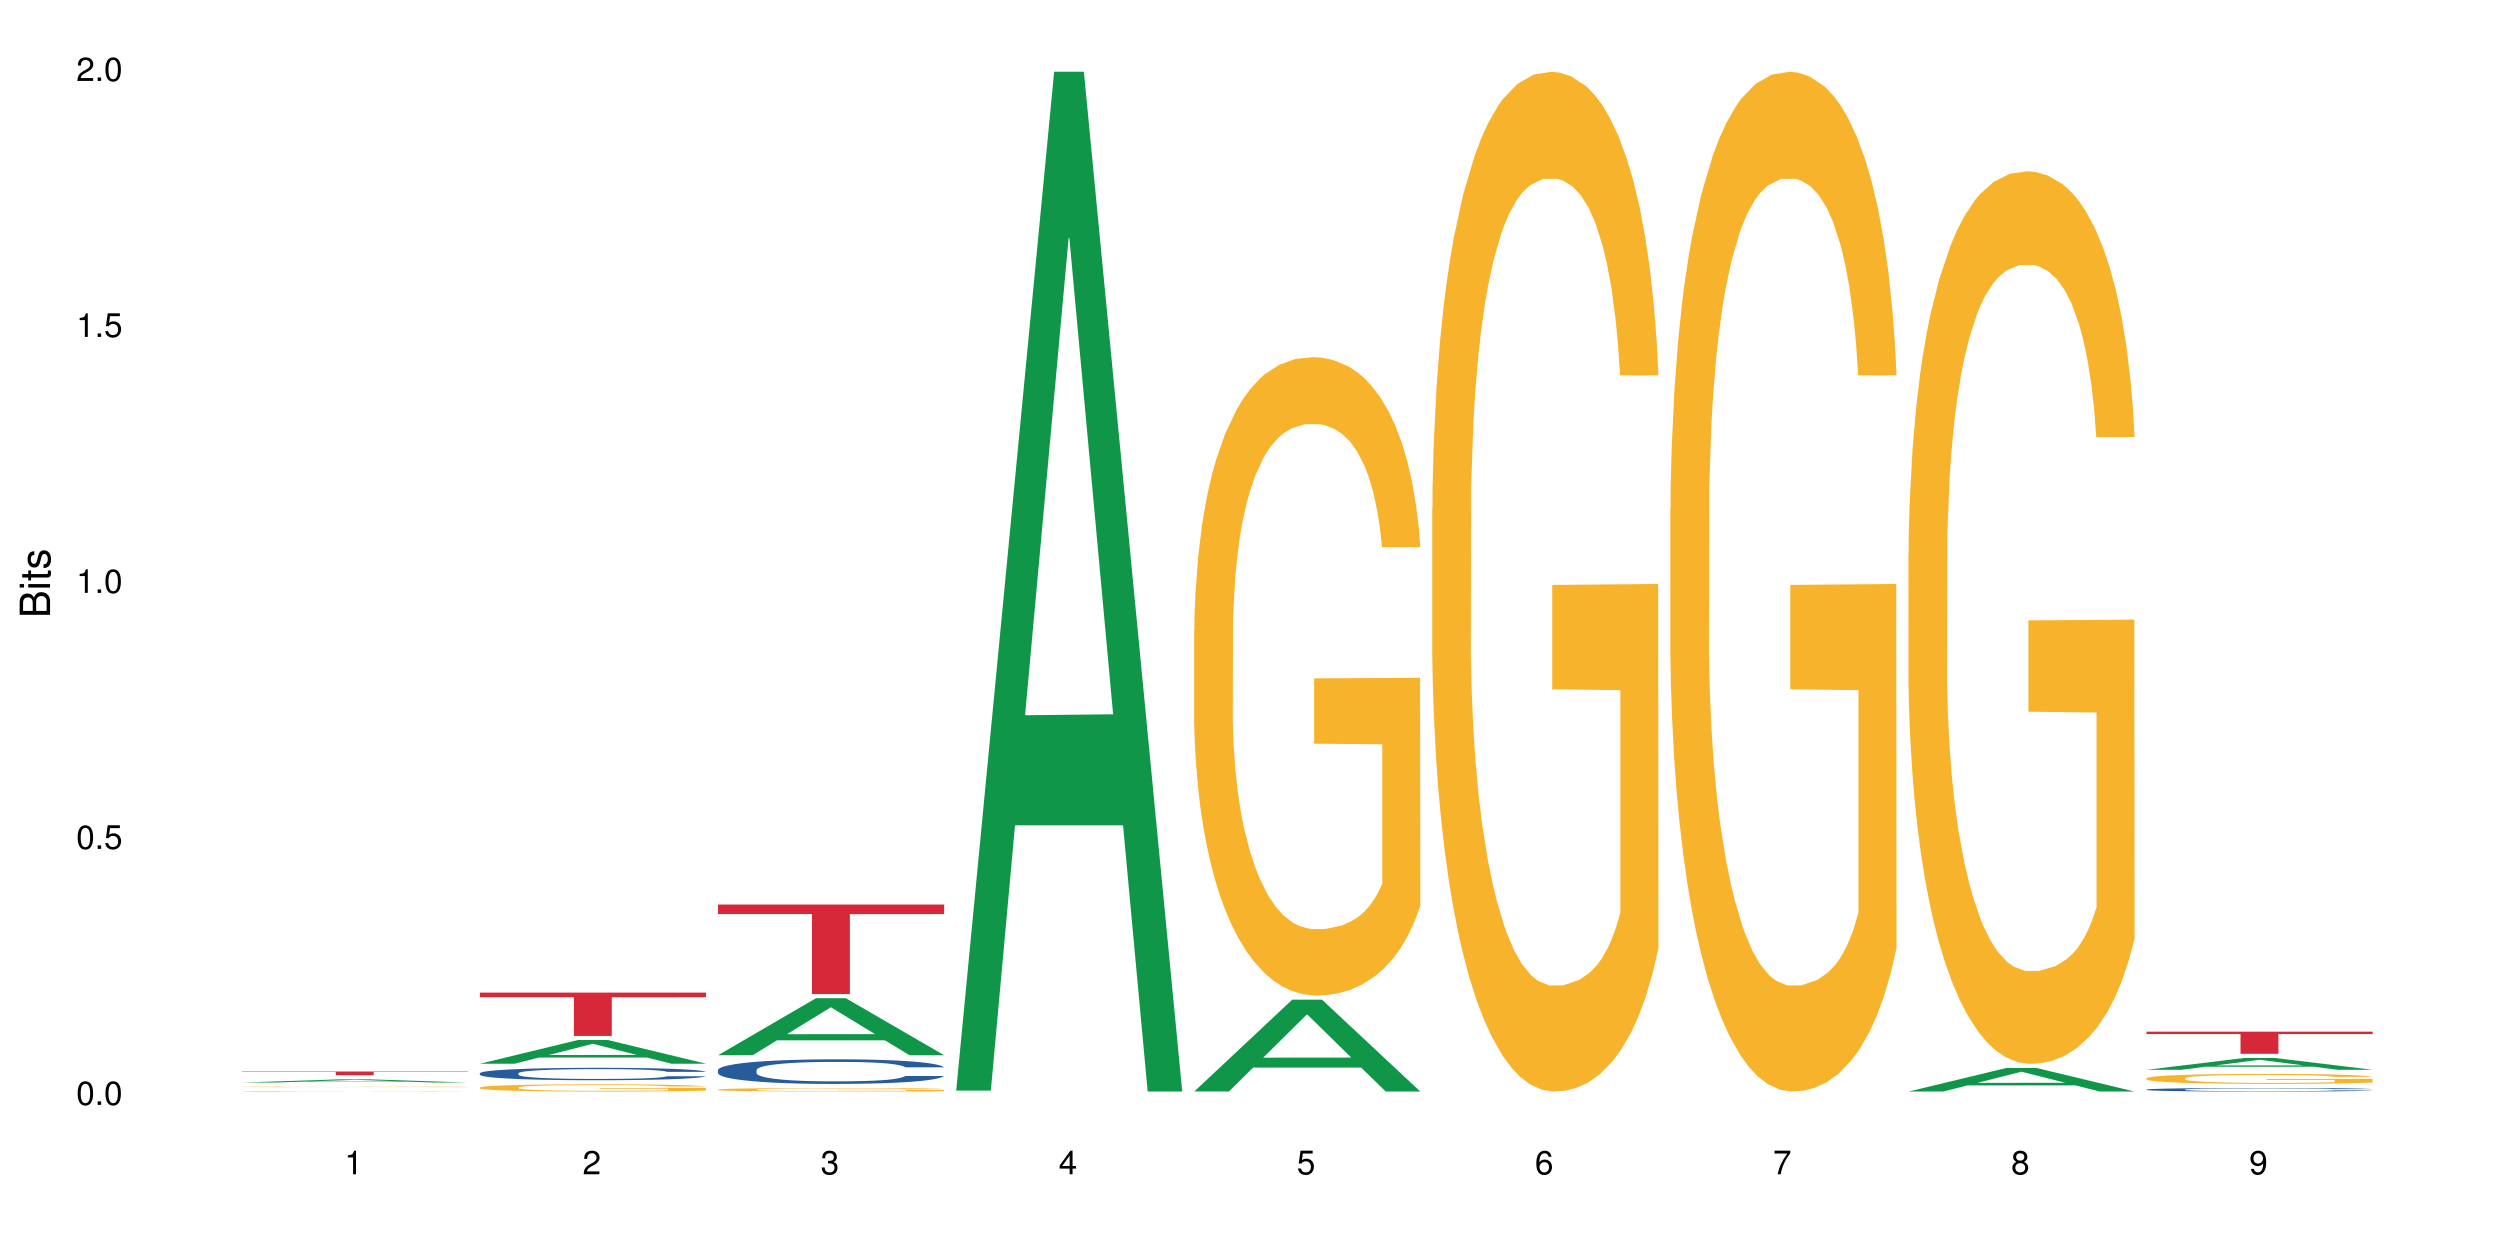 <?xml version="1.0" encoding="UTF-8"?>
<svg xmlns="http://www.w3.org/2000/svg" xmlns:xlink="http://www.w3.org/1999/xlink" width="720pt" height="360pt" viewBox="0 0 720 360" version="1.1">
<defs>
<g>
<symbol overflow="visible" id="glyph0-0">
<path style="stroke:none;" d=""/>
</symbol>
<symbol overflow="visible" id="glyph0-1">
<path style="stroke:none;" d="M 2.641 -6.797 C 2 -6.797 1.422 -6.531 1.078 -6.047 C 0.641 -5.453 0.406 -4.547 0.406 -3.297 C 0.406 -1 1.188 0.219 2.641 0.219 C 4.078 0.219 4.859 -1 4.859 -3.234 C 4.859 -4.562 4.656 -5.438 4.203 -6.047 C 3.844 -6.531 3.281 -6.797 2.641 -6.797 Z M 2.641 -6.047 C 3.547 -6.047 4 -5.125 4 -3.312 C 4 -1.375 3.562 -0.484 2.625 -0.484 C 1.734 -0.484 1.281 -1.422 1.281 -3.281 C 1.281 -5.141 1.734 -6.047 2.641 -6.047 Z M 2.641 -6.047 "/>
</symbol>
<symbol overflow="visible" id="glyph0-2">
<path style="stroke:none;" d="M 1.828 -1 L 0.828 -1 L 0.828 0 L 1.828 0 Z M 1.828 -1 "/>
</symbol>
<symbol overflow="visible" id="glyph0-3">
<path style="stroke:none;" d="M 4.562 -6.797 L 1.062 -6.797 L 0.547 -3.094 L 1.328 -3.094 C 1.719 -3.562 2.047 -3.734 2.578 -3.734 C 3.484 -3.734 4.062 -3.109 4.062 -2.094 C 4.062 -1.125 3.484 -0.531 2.578 -0.531 C 1.828 -0.531 1.375 -0.906 1.188 -1.672 L 0.328 -1.672 C 0.453 -1.109 0.547 -0.844 0.75 -0.594 C 1.125 -0.078 1.828 0.219 2.594 0.219 C 3.969 0.219 4.922 -0.781 4.922 -2.219 C 4.922 -3.562 4.031 -4.484 2.719 -4.484 C 2.25 -4.484 1.859 -4.359 1.469 -4.062 L 1.734 -5.969 L 4.562 -5.969 Z M 4.562 -6.797 "/>
</symbol>
<symbol overflow="visible" id="glyph0-4">
<path style="stroke:none;" d="M 2.484 -4.844 L 2.484 0 L 3.328 0 L 3.328 -6.797 L 2.766 -6.797 C 2.469 -5.75 2.281 -5.609 0.984 -5.453 L 0.984 -4.844 Z M 2.484 -4.844 "/>
</symbol>
<symbol overflow="visible" id="glyph0-5">
<path style="stroke:none;" d="M 4.859 -0.828 L 1.281 -0.828 C 1.359 -1.391 1.672 -1.75 2.5 -2.234 L 3.469 -2.75 C 4.406 -3.266 4.906 -3.969 4.906 -4.812 C 4.906 -5.375 4.672 -5.906 4.266 -6.266 C 3.859 -6.625 3.375 -6.797 2.719 -6.797 C 1.859 -6.797 1.219 -6.5 0.844 -5.922 C 0.609 -5.562 0.5 -5.125 0.484 -4.438 L 1.328 -4.438 C 1.359 -4.906 1.406 -5.188 1.531 -5.406 C 1.75 -5.812 2.188 -6.062 2.703 -6.062 C 3.469 -6.062 4.031 -5.516 4.031 -4.781 C 4.031 -4.25 3.719 -3.797 3.125 -3.438 L 2.234 -2.938 C 0.812 -2.141 0.406 -1.5 0.328 0 L 4.859 0 Z M 4.859 -0.828 "/>
</symbol>
<symbol overflow="visible" id="glyph0-6">
<path style="stroke:none;" d="M 2.125 -3.125 L 2.578 -3.125 C 3.516 -3.125 3.984 -2.703 3.984 -1.891 C 3.984 -1.031 3.469 -0.531 2.578 -0.531 C 1.656 -0.531 1.203 -0.984 1.156 -1.969 L 0.312 -1.969 C 0.344 -1.422 0.438 -1.078 0.609 -0.766 C 0.953 -0.109 1.625 0.219 2.547 0.219 C 3.953 0.219 4.859 -0.609 4.859 -1.906 C 4.859 -2.766 4.516 -3.25 3.703 -3.516 C 4.344 -3.766 4.656 -4.25 4.656 -4.938 C 4.656 -6.109 3.875 -6.797 2.578 -6.797 C 1.203 -6.797 0.484 -6.047 0.453 -4.609 L 1.297 -4.609 C 1.312 -5.016 1.344 -5.25 1.453 -5.453 C 1.641 -5.828 2.062 -6.062 2.594 -6.062 C 3.344 -6.062 3.797 -5.625 3.797 -4.906 C 3.797 -4.422 3.609 -4.141 3.25 -3.984 C 3.016 -3.891 2.719 -3.844 2.125 -3.844 Z M 2.125 -3.125 "/>
</symbol>
<symbol overflow="visible" id="glyph0-7">
<path style="stroke:none;" d="M 3.141 -1.625 L 3.141 0 L 3.984 0 L 3.984 -1.625 L 4.984 -1.625 L 4.984 -2.391 L 3.984 -2.391 L 3.984 -6.797 L 3.359 -6.797 L 0.266 -2.516 L 0.266 -1.625 Z M 3.141 -2.391 L 1 -2.391 L 3.141 -5.359 Z M 3.141 -2.391 "/>
</symbol>
<symbol overflow="visible" id="glyph0-8">
<path style="stroke:none;" d="M 4.781 -5.031 C 4.609 -6.141 3.891 -6.797 2.844 -6.797 C 2.094 -6.797 1.422 -6.438 1.031 -5.828 C 0.609 -5.172 0.406 -4.344 0.406 -3.094 C 0.406 -1.953 0.578 -1.234 0.984 -0.625 C 1.359 -0.078 1.953 0.219 2.703 0.219 C 3.984 0.219 4.922 -0.734 4.922 -2.078 C 4.922 -3.344 4.062 -4.234 2.844 -4.234 C 2.172 -4.234 1.641 -3.969 1.281 -3.469 C 1.281 -5.125 1.828 -6.047 2.797 -6.047 C 3.391 -6.047 3.797 -5.672 3.938 -5.031 Z M 2.734 -3.484 C 3.547 -3.484 4.062 -2.922 4.062 -2 C 4.062 -1.156 3.484 -0.531 2.703 -0.531 C 1.922 -0.531 1.328 -1.188 1.328 -2.047 C 1.328 -2.891 1.906 -3.484 2.734 -3.484 Z M 2.734 -3.484 "/>
</symbol>
<symbol overflow="visible" id="glyph0-9">
<path style="stroke:none;" d="M 4.984 -6.797 L 0.438 -6.797 L 0.438 -5.969 L 4.109 -5.969 C 2.5 -3.656 1.828 -2.234 1.328 0 L 2.219 0 C 2.594 -2.172 3.453 -4.047 4.984 -6.094 Z M 4.984 -6.797 "/>
</symbol>
<symbol overflow="visible" id="glyph0-10">
<path style="stroke:none;" d="M 3.75 -3.578 C 4.453 -4 4.688 -4.344 4.688 -4.984 C 4.688 -6.047 3.844 -6.797 2.641 -6.797 C 1.438 -6.797 0.594 -6.047 0.594 -4.984 C 0.594 -4.359 0.828 -4.016 1.516 -3.578 C 0.734 -3.203 0.359 -2.641 0.359 -1.891 C 0.359 -0.641 1.297 0.219 2.641 0.219 C 3.984 0.219 4.922 -0.641 4.922 -1.875 C 4.922 -2.641 4.531 -3.203 3.75 -3.578 Z M 2.641 -6.047 C 3.359 -6.047 3.812 -5.625 3.812 -4.969 C 3.812 -4.344 3.344 -3.922 2.641 -3.922 C 1.922 -3.922 1.453 -4.344 1.453 -4.984 C 1.453 -5.625 1.922 -6.047 2.641 -6.047 Z M 2.641 -3.203 C 3.484 -3.203 4.062 -2.672 4.062 -1.875 C 4.062 -1.062 3.484 -0.531 2.625 -0.531 C 1.797 -0.531 1.219 -1.078 1.219 -1.875 C 1.219 -2.672 1.797 -3.203 2.641 -3.203 Z M 2.641 -3.203 "/>
</symbol>
<symbol overflow="visible" id="glyph0-11">
<path style="stroke:none;" d="M 0.516 -1.547 C 0.672 -0.438 1.406 0.219 2.438 0.219 C 3.188 0.219 3.859 -0.141 4.266 -0.75 C 4.688 -1.406 4.891 -2.25 4.891 -3.484 C 4.891 -4.625 4.703 -5.359 4.312 -5.953 C 3.938 -6.5 3.344 -6.797 2.594 -6.797 C 1.297 -6.797 0.359 -5.844 0.359 -4.516 C 0.359 -3.25 1.234 -2.344 2.453 -2.344 C 3.094 -2.344 3.562 -2.578 4.016 -3.109 C 4 -1.453 3.469 -0.531 2.5 -0.531 C 1.906 -0.531 1.484 -0.906 1.359 -1.547 Z M 2.578 -6.062 C 3.375 -6.062 3.969 -5.406 3.969 -4.531 C 3.969 -3.688 3.375 -3.094 2.547 -3.094 C 1.734 -3.094 1.234 -3.672 1.234 -4.578 C 1.234 -5.438 1.797 -6.062 2.578 -6.062 Z M 2.578 -6.062 "/>
</symbol>
<symbol overflow="visible" id="glyph1-0">
<path style="stroke:none;" d=""/>
</symbol>
<symbol overflow="visible" id="glyph1-1">
<path style="stroke:none;" d="M 0 -0.953 L 0 -4.891 C 0 -5.719 -0.234 -6.344 -0.734 -6.797 C -1.188 -7.234 -1.812 -7.469 -2.5 -7.469 C -3.547 -7.469 -4.188 -7 -4.625 -5.875 C -4.984 -6.672 -5.641 -7.094 -6.531 -7.094 C -7.156 -7.094 -7.734 -6.859 -8.141 -6.391 C -8.562 -5.938 -8.75 -5.344 -8.75 -4.5 L -8.75 -0.953 Z M -4.984 -2.062 L -7.766 -2.062 L -7.766 -4.219 C -7.766 -4.844 -7.688 -5.203 -7.453 -5.5 C -7.219 -5.812 -6.859 -5.969 -6.375 -5.969 C -5.906 -5.969 -5.531 -5.812 -5.297 -5.5 C -5.062 -5.203 -4.984 -4.844 -4.984 -4.219 Z M -0.984 -2.062 L -4 -2.062 L -4 -4.781 C -4 -5.328 -3.859 -5.688 -3.578 -5.953 C -3.297 -6.219 -2.922 -6.359 -2.484 -6.359 C -2.062 -6.359 -1.688 -6.219 -1.406 -5.953 C -1.109 -5.688 -0.984 -5.328 -0.984 -4.781 Z M -0.984 -2.062 "/>
</symbol>
<symbol overflow="visible" id="glyph1-2">
<path style="stroke:none;" d="M -6.281 -1.797 L -6.281 -0.797 L 0 -0.797 L 0 -1.797 Z M -8.75 -1.797 L -8.75 -0.797 L -7.484 -0.797 L -7.484 -1.797 Z M -8.75 -1.797 "/>
</symbol>
<symbol overflow="visible" id="glyph1-3">
<path style="stroke:none;" d="M -6.281 -3.047 L -6.281 -2.016 L -8.016 -2.016 L -8.016 -1.016 L -6.281 -1.016 L -6.281 -0.172 L -5.469 -0.172 L -5.469 -1.016 L -0.719 -1.016 C -0.078 -1.016 0.281 -1.453 0.281 -2.234 C 0.281 -2.469 0.25 -2.719 0.188 -3.047 L -0.641 -3.047 C -0.609 -2.922 -0.594 -2.766 -0.594 -2.562 C -0.594 -2.141 -0.719 -2.016 -1.156 -2.016 L -5.469 -2.016 L -5.469 -3.047 Z M -6.281 -3.047 "/>
</symbol>
<symbol overflow="visible" id="glyph1-4">
<path style="stroke:none;" d="M -4.531 -5.25 C -5.766 -5.25 -6.469 -4.422 -6.469 -2.969 C -6.469 -1.516 -5.719 -0.562 -4.547 -0.562 C -3.562 -0.562 -3.094 -1.062 -2.734 -2.562 L -2.516 -3.484 C -2.344 -4.188 -2.094 -4.469 -1.625 -4.469 C -1.047 -4.469 -0.641 -3.875 -0.641 -3 C -0.641 -2.453 -0.797 -2 -1.062 -1.75 C -1.25 -1.594 -1.422 -1.531 -1.875 -1.469 L -1.875 -0.406 C -0.422 -0.453 0.281 -1.266 0.281 -2.922 C 0.281 -4.5 -0.5 -5.516 -1.719 -5.516 C -2.656 -5.516 -3.172 -4.984 -3.469 -3.734 L -3.703 -2.766 C -3.891 -1.953 -4.156 -1.609 -4.594 -1.609 C -5.172 -1.609 -5.547 -2.125 -5.547 -2.938 C -5.547 -3.75 -5.203 -4.172 -4.531 -4.203 Z M -4.531 -5.25 "/>
</symbol>
</g>
</defs>
<g id="surface15348">
<rect x="0" y="0" width="720" height="360" style="fill:rgb(100%,100%,100%);fill-opacity:1;stroke:none;"/>
<path style=" stroke:none;fill-rule:nonzero;fill:rgb(6.275%,58.824%,28.235%);fill-opacity:1;" d="M 69.629 311.77 L 69.699 311.77 L 97.887 310.844 L 106.445 310.844 L 134.773 311.77 L 124.82 311.77 L 117.719 311.527 L 86.609 311.527 L 79.652 311.77 L 69.629 311.77 L 89.602 311.43 L 114.867 311.43 L 102.27 310.996 L 101.992 310.996 L 89.535 311.43 L 89.602 311.43 Z M 69.629 311.77 "/>
<path style=" stroke:none;fill-rule:nonzero;fill:rgb(14.51%,36.078%,60%);fill-opacity:1;" d="M 69.629 314.324 L 69.707 314.324 L 69.707 314.32 L 69.945 314.316 L 70.504 314.312 L 71.059 314.312 L 72.488 314.309 L 74.477 314.301 L 76.539 314.301 L 78.051 314.297 L 79.402 314.297 L 82.5 314.293 L 84.484 314.293 L 86.629 314.289 L 91.156 314.289 L 95.449 314.285 L 114.434 314.285 L 116.578 314.289 L 120.312 314.289 L 123.648 314.293 L 125.16 314.293 L 127.543 314.297 L 129.371 314.297 L 130.641 314.301 L 132.07 314.301 L 133.34 314.305 L 134.293 314.309 L 134.773 314.312 L 123.648 314.312 L 123.094 314.309 L 122.457 314.309 L 120.074 314.301 L 118.406 314.301 L 116.898 314.297 L 109.27 314.297 L 105.773 314.293 L 100.215 314.293 L 97.117 314.297 L 91.395 314.297 L 89.41 314.301 L 88.059 314.301 L 86.391 314.305 L 85.199 314.305 L 83.848 314.309 L 83.055 314.309 L 82.34 314.312 L 81.703 314.312 L 81.227 314.316 L 80.91 314.32 L 80.75 314.324 L 80.75 314.336 L 80.91 314.336 L 81.309 314.34 L 82.34 314.344 L 83.848 314.348 L 85.598 314.352 L 87.266 314.355 L 89.488 314.355 L 91.477 314.359 L 96.004 314.359 L 98.547 314.363 L 107.762 314.363 L 109.828 314.359 L 116.738 314.359 L 118.328 314.355 L 120.312 314.355 L 121.504 314.352 L 122.457 314.348 L 123.172 314.348 L 123.648 314.344 L 134.773 314.344 L 134.293 314.348 L 133.578 314.348 L 132.863 314.352 L 131.754 314.355 L 130.48 314.355 L 128.656 314.359 L 127.145 314.363 L 123.332 314.363 L 121.348 314.367 L 114.434 314.367 L 111.973 314.371 L 93.383 314.371 L 89.332 314.367 L 86.391 314.367 L 84.086 314.363 L 79.879 314.363 L 77.016 314.359 L 75.27 314.355 L 74.078 314.352 L 72.727 314.352 L 71.773 314.348 L 70.66 314.344 L 69.867 314.336 L 69.629 314.332 Z M 69.629 314.324 "/>
<path style=" stroke:none;fill-rule:nonzero;fill:rgb(96.863%,70.196%,16.863%);fill-opacity:1;" d="M 69.629 313.016 L 69.707 313.016 L 70.027 313.008 L 70.82 313 L 71.855 312.992 L 72.965 312.988 L 73.68 312.984 L 74.871 312.98 L 75.906 312.977 L 78.527 312.969 L 81.863 312.965 L 83.691 312.961 L 85.758 312.957 L 90.047 312.957 L 94.176 312.953 L 98.863 312.953 L 104.027 312.949 L 106.41 312.949 L 109.668 312.953 L 116.66 312.953 L 118.645 312.957 L 120.711 312.957 L 123.254 312.961 L 125.637 312.965 L 129.449 312.973 L 131.039 312.977 L 132.387 312.98 L 133.578 312.988 L 134.293 312.992 L 134.773 312.996 L 123.73 312.996 L 123.094 312.992 L 122.379 312.988 L 118.805 312.977 L 116.578 312.973 L 114.672 312.973 L 112.289 312.969 L 93.938 312.969 L 91.715 312.973 L 90.363 312.973 L 89.57 312.977 L 87.188 312.98 L 85.598 312.984 L 84.723 312.988 L 83.609 312.992 L 82.816 312.996 L 81.941 313 L 81.465 313.004 L 80.832 313.016 L 80.75 313.039 L 80.988 313.047 L 81.465 313.051 L 82.102 313.055 L 83.055 313.062 L 84.008 313.066 L 85.676 313.07 L 87.105 313.074 L 88.219 313.078 L 90.363 313.082 L 91.238 313.082 L 93.305 313.086 L 95.449 313.086 L 98.07 313.09 L 115.07 313.09 L 117.137 313.086 L 120.152 313.086 L 121.348 313.082 L 122.457 313.082 L 123.809 313.078 L 123.809 313.047 L 104.188 313.047 L 104.188 313.027 L 134.691 313.027 L 134.773 313.086 L 133.102 313.09 L 131.039 313.094 L 129.051 313.094 L 126.984 313.098 L 124.047 313.102 L 118.008 313.102 L 114.672 313.105 L 94.891 313.105 L 92.352 313.102 L 89.809 313.102 L 86.629 313.098 L 84.562 313.094 L 82.418 313.094 L 80.273 313.09 L 78.367 313.086 L 77.098 313.082 L 75.824 313.078 L 74.477 313.074 L 73.203 313.07 L 72.25 313.066 L 71.379 313.059 L 70.105 313.051 L 69.789 313.043 L 69.629 313.039 Z M 69.629 313.016 "/>
<path style=" stroke:none;fill-rule:nonzero;fill:rgb(83.922%,15.686%,22.353%);fill-opacity:1;" d="M 69.629 308.594 L 134.773 308.594 L 134.773 308.711 L 107.621 308.711 L 107.621 309.664 L 96.699 309.664 L 96.699 308.711 L 69.629 308.711 Z M 69.629 308.594 "/>
<path style=" stroke:none;fill-rule:nonzero;fill:rgb(6.275%,58.824%,28.235%);fill-opacity:1;" d="M 138.199 306.348 L 138.27 306.344 L 166.457 299.52 L 175.016 299.52 L 203.344 306.355 L 193.391 306.355 L 186.293 304.57 L 155.18 304.57 L 148.223 306.348 L 138.199 306.348 L 158.176 303.832 L 183.438 303.828 L 170.84 300.637 L 170.703 300.629 L 170.562 300.648 L 158.105 303.828 L 158.176 303.832 Z M 138.199 306.348 "/>
<path style=" stroke:none;fill-rule:nonzero;fill:rgb(14.51%,36.078%,60%);fill-opacity:1;" d="M 138.199 309.09 L 138.281 309.086 L 138.281 309.008 L 138.52 308.883 L 139.074 308.727 L 139.629 308.617 L 141.059 308.426 L 143.047 308.238 L 145.113 308.098 L 146.621 308.012 L 147.973 307.945 L 151.07 307.824 L 153.055 307.762 L 155.199 307.707 L 157.82 307.652 L 159.73 307.621 L 164.02 307.566 L 167.195 307.543 L 169.66 307.535 L 174.98 307.535 L 178.16 307.547 L 180.465 307.562 L 183.004 307.59 L 185.148 307.621 L 188.883 307.691 L 192.219 307.781 L 193.73 307.836 L 196.113 307.938 L 197.941 308.035 L 199.211 308.117 L 200.641 308.238 L 201.914 308.387 L 202.867 308.555 L 203.344 308.695 L 192.219 308.695 L 191.664 308.562 L 191.027 308.461 L 189.836 308.328 L 188.645 308.234 L 186.977 308.137 L 185.469 308.078 L 183.402 308.016 L 181.574 307.977 L 179.668 307.945 L 177.84 307.926 L 174.348 307.906 L 170.293 307.906 L 168.785 307.914 L 165.688 307.941 L 164.02 307.961 L 161.637 308.008 L 159.969 308.051 L 157.98 308.117 L 156.629 308.172 L 154.961 308.258 L 153.77 308.332 L 152.422 308.438 L 151.625 308.52 L 150.91 308.613 L 150.273 308.719 L 149.797 308.832 L 149.48 308.953 L 149.32 309.07 L 149.32 309.578 L 149.48 309.695 L 149.879 309.832 L 150.91 310.031 L 152.422 310.203 L 154.168 310.34 L 155.836 310.438 L 156.789 310.484 L 158.059 310.539 L 160.047 310.602 L 162.906 310.668 L 164.574 310.695 L 167.117 310.719 L 169.738 310.734 L 173.234 310.734 L 176.332 310.719 L 178.398 310.703 L 180.543 310.676 L 183.48 310.621 L 185.309 310.57 L 186.898 310.508 L 188.09 310.445 L 188.883 310.395 L 190.074 310.293 L 191.027 310.18 L 191.742 310.066 L 192.219 309.957 L 203.344 309.957 L 202.867 310.086 L 202.152 310.215 L 201.438 310.309 L 200.324 310.422 L 199.051 310.523 L 197.227 310.637 L 195.715 310.715 L 193.73 310.797 L 191.902 310.855 L 189.918 310.914 L 186.977 310.977 L 185.07 311.012 L 183.004 311.039 L 180.543 311.066 L 177.445 311.09 L 174.109 311.102 L 171.008 311.105 L 167.672 311.098 L 165.211 311.086 L 161.953 311.055 L 157.902 310.996 L 154.961 310.934 L 152.66 310.875 L 150.672 310.809 L 148.449 310.719 L 145.59 310.578 L 143.84 310.465 L 142.648 310.375 L 141.297 310.246 L 140.344 310.133 L 139.234 309.949 L 138.438 309.719 L 138.199 309.539 Z M 138.199 309.09 "/>
<path style=" stroke:none;fill-rule:nonzero;fill:rgb(96.863%,70.196%,16.863%);fill-opacity:1;" d="M 138.199 313.18 L 138.281 313.176 L 138.281 313.137 L 138.598 313.051 L 139.391 312.934 L 140.426 312.836 L 141.535 312.762 L 142.25 312.723 L 143.441 312.664 L 144.477 312.621 L 147.098 312.535 L 150.434 312.457 L 152.262 312.422 L 154.328 312.391 L 157.266 312.352 L 158.617 312.34 L 162.746 312.309 L 167.434 312.289 L 172.598 312.285 L 174.98 312.285 L 178.238 312.293 L 182.688 312.316 L 185.23 312.336 L 187.215 312.352 L 189.281 312.379 L 191.824 312.418 L 194.207 312.461 L 196.113 312.508 L 198.02 312.566 L 199.609 312.625 L 200.957 312.691 L 202.152 312.773 L 202.867 312.84 L 203.344 312.906 L 192.301 312.906 L 191.664 312.84 L 190.949 312.789 L 189.758 312.727 L 188.566 312.68 L 187.375 312.645 L 185.148 312.594 L 183.242 312.562 L 180.859 312.535 L 178.555 312.52 L 175.934 312.508 L 174.348 312.504 L 170.137 312.504 L 166.324 312.516 L 164.098 312.531 L 162.508 312.547 L 160.285 312.578 L 158.934 312.598 L 158.141 312.613 L 155.758 312.672 L 154.168 312.727 L 153.293 312.762 L 152.184 312.82 L 151.387 312.871 L 150.512 312.949 L 150.035 313.004 L 149.402 313.133 L 149.32 313.477 L 149.559 313.551 L 150.035 313.629 L 150.672 313.695 L 151.625 313.77 L 152.578 313.824 L 154.246 313.898 L 155.676 313.949 L 156.789 313.98 L 158.934 314.031 L 159.809 314.047 L 161.875 314.082 L 164.02 314.109 L 166.641 314.133 L 168.625 314.145 L 171.805 314.152 L 175.855 314.152 L 180.621 314.141 L 183.641 314.125 L 185.707 314.113 L 187.059 314.098 L 188.727 314.078 L 189.918 314.059 L 191.027 314.039 L 192.379 314.004 L 192.379 313.551 L 172.758 313.547 L 172.758 313.336 L 203.262 313.332 L 203.344 314.078 L 201.676 314.129 L 199.609 314.18 L 197.621 314.215 L 195.559 314.25 L 192.617 314.285 L 190.234 314.309 L 186.578 314.336 L 183.242 314.352 L 179.746 314.363 L 176.648 314.367 L 172.996 314.371 L 169.738 314.367 L 166.242 314.355 L 163.461 314.34 L 160.922 314.32 L 158.379 314.297 L 155.199 314.258 L 153.137 314.223 L 150.988 314.184 L 148.844 314.137 L 146.938 314.086 L 144.398 314 L 143.047 313.941 L 141.773 313.879 L 140.82 313.816 L 139.949 313.75 L 139.312 313.688 L 138.676 313.602 L 138.359 313.535 L 138.199 313.477 Z M 138.199 313.18 "/>
<path style=" stroke:none;fill-rule:nonzero;fill:rgb(83.922%,15.686%,22.353%);fill-opacity:1;" d="M 138.199 285.863 L 203.344 285.863 L 203.344 287.199 L 176.191 287.211 L 176.191 298.34 L 165.27 298.34 L 165.27 287.223 L 165.113 287.199 L 138.199 287.199 Z M 138.199 285.863 "/>
<path style=" stroke:none;fill-rule:nonzero;fill:rgb(6.275%,58.824%,28.235%);fill-opacity:1;" d="M 206.77 303.895 L 206.84 303.879 L 235.027 287.473 L 243.586 287.473 L 271.914 303.91 L 261.961 303.91 L 254.863 299.621 L 223.754 299.621 L 216.793 303.895 L 206.77 303.895 L 226.746 297.844 L 252.008 297.828 L 239.41 290.16 L 239.273 290.145 L 239.133 290.191 L 226.676 297.828 L 226.746 297.844 Z M 206.77 303.895 "/>
<path style=" stroke:none;fill-rule:nonzero;fill:rgb(14.51%,36.078%,60%);fill-opacity:1;" d="M 206.77 308.168 L 206.852 308.164 L 206.852 308.008 L 207.09 307.762 L 207.645 307.453 L 208.199 307.238 L 209.629 306.855 L 211.617 306.488 L 213.684 306.203 L 215.191 306.035 L 216.543 305.906 L 219.641 305.664 L 221.625 305.543 L 223.77 305.434 L 226.395 305.324 L 228.301 305.258 L 232.59 305.156 L 235.766 305.109 L 238.23 305.09 L 243.551 305.09 L 246.73 305.117 L 249.035 305.148 L 251.574 305.199 L 253.723 305.258 L 257.453 305.402 L 260.793 305.582 L 262.301 305.684 L 264.684 305.887 L 266.512 306.078 L 267.781 306.25 L 269.211 306.488 L 270.484 306.777 L 271.438 307.109 L 271.914 307.387 L 260.793 307.387 L 260.234 307.129 L 259.598 306.926 L 258.406 306.664 L 257.215 306.477 L 255.547 306.285 L 254.039 306.164 L 251.973 306.043 L 250.145 305.965 L 248.238 305.906 L 246.414 305.867 L 242.918 305.828 L 238.863 305.828 L 237.355 305.84 L 234.258 305.891 L 232.59 305.938 L 230.207 306.027 L 228.539 306.113 L 226.551 306.242 L 225.203 306.352 L 223.531 306.52 L 222.34 306.668 L 220.992 306.883 L 220.195 307.043 L 219.48 307.227 L 218.848 307.438 L 218.371 307.664 L 218.051 307.906 L 217.891 308.137 L 217.891 309.141 L 218.051 309.375 L 218.449 309.645 L 219.48 310.039 L 220.992 310.383 L 222.738 310.656 L 224.406 310.848 L 225.359 310.938 L 226.633 311.043 L 228.617 311.172 L 231.477 311.301 L 233.145 311.352 L 235.688 311.406 L 238.309 311.43 L 241.805 311.43 L 244.902 311.406 L 246.969 311.371 L 249.113 311.32 L 252.051 311.211 L 253.879 311.105 L 255.469 310.984 L 256.66 310.863 L 257.453 310.758 L 258.645 310.559 L 259.598 310.336 L 260.312 310.109 L 260.793 309.891 L 271.914 309.891 L 271.438 310.148 L 270.723 310.402 L 270.008 310.59 L 268.895 310.816 L 267.621 311.016 L 265.797 311.242 L 264.285 311.391 L 262.301 311.555 L 260.473 311.676 L 258.488 311.785 L 255.547 311.918 L 253.641 311.98 L 251.574 312.039 L 249.113 312.09 L 246.016 312.137 L 242.68 312.16 L 239.582 312.168 L 236.242 312.156 L 233.781 312.129 L 230.523 312.07 L 226.473 311.953 L 223.531 311.832 L 221.23 311.711 L 219.242 311.578 L 217.02 311.406 L 214.16 311.121 L 212.41 310.898 L 211.219 310.719 L 209.867 310.469 L 208.914 310.242 L 207.805 309.879 L 207.008 309.418 L 206.77 309.062 Z M 206.77 308.168 "/>
<path style=" stroke:none;fill-rule:nonzero;fill:rgb(96.863%,70.196%,16.863%);fill-opacity:1;" d="M 206.77 313.785 L 206.852 313.785 L 206.852 313.766 L 207.168 313.723 L 207.961 313.668 L 208.996 313.617 L 210.105 313.582 L 210.82 313.562 L 212.016 313.535 L 213.047 313.512 L 215.668 313.473 L 219.004 313.434 L 220.832 313.414 L 222.898 313.398 L 225.836 313.383 L 227.188 313.375 L 231.316 313.359 L 236.004 313.352 L 241.168 313.348 L 243.551 313.348 L 246.809 313.352 L 251.258 313.363 L 253.801 313.371 L 255.785 313.383 L 257.852 313.395 L 260.395 313.414 L 262.777 313.434 L 264.684 313.457 L 266.59 313.484 L 268.18 313.516 L 269.531 313.547 L 270.723 313.586 L 271.438 313.621 L 271.914 313.652 L 260.871 313.652 L 260.234 313.621 L 259.52 313.594 L 258.328 313.562 L 255.945 313.523 L 253.723 313.5 L 251.812 313.484 L 249.43 313.473 L 247.129 313.465 L 244.504 313.457 L 238.707 313.457 L 234.895 313.461 L 232.668 313.469 L 231.078 313.477 L 228.855 313.492 L 227.504 313.504 L 226.711 313.508 L 224.328 313.539 L 222.738 313.566 L 221.863 313.582 L 220.754 313.609 L 219.957 313.637 L 219.086 313.672 L 218.609 313.699 L 217.973 313.766 L 217.891 313.934 L 218.133 313.969 L 218.609 314.008 L 219.242 314.039 L 220.195 314.074 L 221.148 314.102 L 222.816 314.141 L 224.246 314.164 L 225.359 314.18 L 227.504 314.203 L 228.379 314.211 L 230.445 314.23 L 232.59 314.242 L 235.211 314.254 L 237.195 314.258 L 240.375 314.266 L 244.426 314.266 L 249.191 314.258 L 252.211 314.25 L 254.277 314.242 L 255.629 314.238 L 257.297 314.227 L 258.488 314.219 L 259.598 314.207 L 260.949 314.191 L 260.949 313.969 L 241.328 313.969 L 241.328 313.863 L 271.832 313.863 L 271.914 314.227 L 270.246 314.254 L 268.18 314.277 L 266.191 314.297 L 264.129 314.312 L 261.188 314.328 L 258.805 314.34 L 255.152 314.352 L 251.812 314.359 L 248.32 314.367 L 245.219 314.371 L 241.566 314.371 L 238.309 314.367 L 234.812 314.363 L 232.031 314.355 L 229.492 314.348 L 226.949 314.336 L 223.77 314.316 L 221.707 314.297 L 219.562 314.277 L 217.414 314.254 L 215.508 314.23 L 214.238 314.211 L 212.969 314.188 L 211.617 314.16 L 210.344 314.129 L 209.391 314.102 L 208.52 314.066 L 207.883 314.035 L 207.246 313.996 L 206.93 313.961 L 206.77 313.934 Z M 206.77 313.785 "/>
<path style=" stroke:none;fill-rule:nonzero;fill:rgb(83.922%,15.686%,22.353%);fill-opacity:1;" d="M 206.77 260.496 L 271.914 260.496 L 271.914 263.258 L 244.766 263.281 L 244.766 286.293 L 233.84 286.293 L 233.84 263.309 L 233.684 263.258 L 206.77 263.258 Z M 206.77 260.496 "/>
<path style=" stroke:none;fill-rule:nonzero;fill:rgb(6.275%,58.824%,28.235%);fill-opacity:1;" d="M 275.34 314.094 L 275.41 313.82 L 303.598 20.664 L 312.156 20.664 L 340.484 314.371 L 330.531 314.371 L 323.434 237.703 L 292.324 237.703 L 285.363 314.094 L 275.34 314.094 L 295.316 205.988 L 320.578 205.711 L 307.98 68.648 L 307.844 68.375 L 307.703 69.199 L 295.246 205.711 L 295.316 205.988 Z M 275.34 314.094 "/>
<path style=" stroke:none;fill-rule:nonzero;fill:rgb(6.275%,58.824%,28.235%);fill-opacity:1;" d="M 343.914 314.348 L 343.98 314.32 L 372.168 287.898 L 380.73 287.898 L 409.055 314.371 L 399.102 314.371 L 392.004 307.461 L 360.895 307.461 L 353.934 314.348 L 343.914 314.348 L 363.887 304.602 L 389.148 304.578 L 376.555 292.223 L 376.414 292.199 L 376.273 292.273 L 363.816 304.578 L 363.887 304.602 Z M 343.914 314.348 "/>
<path style=" stroke:none;fill-rule:nonzero;fill:rgb(96.863%,70.196%,16.863%);fill-opacity:1;" d="M 343.914 181.605 L 343.992 181.438 L 343.992 178.078 L 344.309 170.523 L 345.105 160.113 L 346.137 151.551 L 347.25 144.832 L 347.965 141.305 L 349.156 136.27 L 350.188 132.574 L 352.809 125.02 L 356.145 117.965 L 357.973 114.945 L 360.039 112.09 L 362.977 108.898 L 364.328 107.723 L 368.461 105.035 L 373.148 103.355 L 378.309 102.855 L 380.695 103.023 L 383.949 103.691 L 388.398 105.539 L 390.941 107.219 L 392.926 108.898 L 394.992 111.082 L 397.535 114.441 L 399.918 118.469 L 401.824 122.5 L 403.73 127.539 L 405.32 132.91 L 406.672 138.789 L 407.863 145.84 L 408.578 151.719 L 409.055 157.594 L 398.012 157.594 L 397.375 151.719 L 396.66 147.184 L 395.469 141.641 L 394.277 137.613 L 393.086 134.422 L 390.863 130.055 L 388.957 127.371 L 386.574 125.02 L 384.27 123.508 L 381.648 122.5 L 380.059 122.164 L 375.848 122.164 L 372.035 123.34 L 369.809 124.684 L 368.223 126.027 L 365.996 128.543 L 364.645 130.559 L 363.852 131.902 L 361.469 137.109 L 359.879 141.809 L 359.008 145 L 357.895 150.039 L 357.098 154.57 L 356.227 161.289 L 355.75 166.324 L 355.113 177.742 L 355.035 207.969 L 355.273 214.348 L 355.75 221.234 L 356.383 227.277 L 357.336 233.66 L 358.293 238.527 L 359.961 245.078 L 361.391 249.441 L 362.5 252.297 L 364.645 256.832 L 365.52 258.344 L 367.586 261.363 L 369.73 263.715 L 372.352 265.73 L 374.34 266.738 L 377.516 267.578 L 381.566 267.578 L 386.332 266.57 L 389.352 265.227 L 391.418 263.883 L 392.77 262.707 L 394.438 260.859 L 395.629 259.184 L 396.742 257.336 L 398.09 254.48 L 398.09 214.348 L 378.469 214.18 L 378.469 195.375 L 408.977 195.207 L 409.055 260.859 L 407.387 265.395 L 405.32 269.762 L 403.336 273.117 L 401.27 275.973 L 398.328 279.164 L 395.945 281.18 L 392.293 283.531 L 388.957 285.039 L 385.461 286.047 L 382.363 286.551 L 378.707 286.719 L 375.449 286.383 L 371.953 285.375 L 369.176 284.035 L 366.633 282.355 L 364.09 280.172 L 360.914 276.645 L 358.848 273.789 L 356.703 270.266 L 354.559 266.066 L 352.652 261.531 L 351.379 258.008 L 350.109 253.977 L 348.758 248.938 L 347.488 243.23 L 346.535 238.023 L 345.66 232.148 L 345.023 226.605 L 344.391 219.051 L 344.07 213.004 L 343.914 207.801 Z M 343.914 181.605 "/>
<path style=" stroke:none;fill-rule:nonzero;fill:rgb(96.863%,70.196%,16.863%);fill-opacity:1;" d="M 412.484 146.461 L 412.562 146.191 L 412.562 140.828 L 412.879 128.758 L 413.676 112.129 L 414.707 98.449 L 415.82 87.719 L 416.535 82.086 L 417.727 74.039 L 418.758 68.141 L 421.379 56.07 L 424.719 44.805 L 426.543 39.977 L 428.609 35.414 L 431.547 30.32 L 432.898 28.441 L 437.031 24.148 L 441.719 21.469 L 446.883 20.664 L 449.266 20.93 L 452.52 22.004 L 456.969 24.953 L 459.512 27.637 L 461.5 30.32 L 463.562 33.805 L 466.105 39.172 L 468.488 45.609 L 470.395 52.047 L 472.301 60.094 L 473.891 68.676 L 475.242 78.062 L 476.434 89.328 L 477.148 98.715 L 477.625 108.105 L 466.582 108.105 L 465.945 98.715 L 465.23 91.477 L 464.039 82.625 L 462.848 76.188 L 461.656 71.09 L 459.434 64.117 L 457.527 59.824 L 455.145 56.07 L 452.84 53.656 L 450.219 52.047 L 448.629 51.508 L 444.418 51.508 L 440.605 53.387 L 438.379 55.531 L 436.793 57.68 L 434.566 61.703 L 433.219 64.922 L 432.422 67.066 L 430.039 75.383 L 428.449 82.891 L 427.578 87.988 L 426.465 96.035 L 425.672 103.277 L 424.797 114.004 L 424.32 122.051 L 423.684 140.293 L 423.605 188.574 L 423.844 198.766 L 424.32 209.762 L 424.957 219.418 L 425.91 229.609 L 426.863 237.391 L 428.531 247.852 L 429.961 254.824 L 431.07 259.383 L 433.219 266.625 L 434.09 269.039 L 436.156 273.867 L 438.301 277.625 L 440.922 280.844 L 442.91 282.453 L 446.086 283.793 L 450.137 283.793 L 454.906 282.184 L 457.922 280.039 L 459.988 277.891 L 461.34 276.016 L 463.008 273.062 L 464.199 270.383 L 465.312 267.43 L 466.66 262.871 L 466.66 198.766 L 447.039 198.496 L 447.039 168.457 L 477.547 168.188 L 477.625 273.062 L 475.957 280.305 L 473.891 287.281 L 471.906 292.645 L 469.84 297.203 L 466.898 302.301 L 464.516 305.52 L 460.863 309.273 L 457.527 311.688 L 454.031 313.297 L 450.934 314.102 L 447.277 314.371 L 444.02 313.836 L 440.527 312.227 L 437.746 310.078 L 435.203 307.398 L 432.66 303.91 L 429.484 298.277 L 427.418 293.719 L 425.273 288.086 L 423.129 281.379 L 421.223 274.137 L 419.949 268.504 L 418.68 262.066 L 417.328 254.02 L 416.059 244.898 L 415.105 236.586 L 414.23 227.195 L 413.594 218.344 L 412.961 206.277 L 412.641 196.621 L 412.484 188.305 Z M 412.484 146.461 "/>
<path style=" stroke:none;fill-rule:nonzero;fill:rgb(96.863%,70.196%,16.863%);fill-opacity:1;" d="M 481.055 146.461 L 481.133 146.191 L 481.133 140.828 L 481.449 128.758 L 482.246 112.129 L 483.277 98.449 L 484.391 87.719 L 485.105 82.086 L 486.297 74.039 L 487.328 68.141 L 489.949 56.07 L 493.289 44.805 L 495.113 39.977 L 497.18 35.414 L 500.121 30.32 L 501.469 28.441 L 505.602 24.148 L 510.289 21.469 L 515.453 20.664 L 517.836 20.93 L 521.094 22.004 L 525.539 24.953 L 528.082 27.637 L 530.07 30.32 L 532.133 33.805 L 534.676 39.172 L 537.059 45.609 L 538.965 52.047 L 540.875 60.094 L 542.461 68.676 L 543.812 78.062 L 545.004 89.328 L 545.719 98.715 L 546.195 108.105 L 535.152 108.105 L 534.52 98.715 L 533.805 91.477 L 532.609 82.625 L 531.418 76.188 L 530.227 71.09 L 528.004 64.117 L 526.098 59.824 L 523.715 56.07 L 521.41 53.656 L 518.789 52.047 L 517.199 51.508 L 512.988 51.508 L 509.176 53.387 L 506.953 55.531 L 505.363 57.68 L 503.137 61.703 L 501.789 64.922 L 500.992 67.066 L 498.609 75.383 L 497.02 82.891 L 496.148 87.988 L 495.035 96.035 L 494.242 103.277 L 493.367 114.004 L 492.891 122.051 L 492.254 140.293 L 492.176 188.574 L 492.414 198.766 L 492.891 209.762 L 493.527 219.418 L 494.48 229.609 L 495.434 237.391 L 497.102 247.852 L 498.531 254.824 L 499.645 259.383 L 501.789 266.625 L 502.66 269.039 L 504.727 273.867 L 506.871 277.625 L 509.492 280.844 L 511.48 282.453 L 514.656 283.793 L 518.707 283.793 L 523.477 282.184 L 526.492 280.039 L 528.559 277.891 L 529.91 276.016 L 531.578 273.062 L 532.77 270.383 L 533.883 267.43 L 535.234 262.871 L 535.234 198.766 L 515.609 198.496 L 515.609 168.457 L 546.117 168.188 L 546.195 273.062 L 544.527 280.305 L 542.461 287.281 L 540.477 292.645 L 538.41 297.203 L 535.473 302.301 L 533.086 305.52 L 529.434 309.273 L 526.098 311.688 L 522.602 313.297 L 519.504 314.102 L 515.848 314.371 L 512.594 313.836 L 509.098 312.227 L 506.316 310.078 L 503.773 307.398 L 501.23 303.91 L 498.055 298.277 L 495.988 293.719 L 493.844 288.086 L 491.699 281.379 L 489.793 274.137 L 488.52 268.504 L 487.25 262.066 L 485.898 254.02 L 484.629 244.898 L 483.676 236.586 L 482.801 227.195 L 482.164 218.344 L 481.531 206.277 L 481.211 196.621 L 481.055 188.305 Z M 481.055 146.461 "/>
<path style=" stroke:none;fill-rule:nonzero;fill:rgb(6.275%,58.824%,28.235%);fill-opacity:1;" d="M 549.625 314.363 L 549.695 314.359 L 577.879 307.562 L 586.441 307.562 L 614.766 314.371 L 604.812 314.371 L 597.715 312.594 L 566.605 312.594 L 559.645 314.363 L 549.625 314.363 L 569.598 311.859 L 594.863 311.852 L 582.266 308.676 L 582.125 308.668 L 581.988 308.688 L 569.527 311.852 L 569.598 311.859 Z M 549.625 314.363 "/>
<path style=" stroke:none;fill-rule:nonzero;fill:rgb(96.863%,70.196%,16.863%);fill-opacity:1;" d="M 549.625 159.426 L 549.703 159.191 L 549.703 154.496 L 550.02 143.934 L 550.816 129.379 L 551.848 117.406 L 552.961 108.016 L 553.676 103.086 L 554.867 96.043 L 555.898 90.875 L 558.523 80.312 L 561.859 70.453 L 563.684 66.227 L 565.75 62.238 L 568.691 57.777 L 570.039 56.133 L 574.172 52.375 L 578.859 50.027 L 584.023 49.324 L 586.406 49.559 L 589.664 50.5 L 594.113 53.082 L 596.652 55.43 L 598.641 57.777 L 600.707 60.828 L 603.246 65.523 L 605.629 71.156 L 607.539 76.793 L 609.445 83.836 L 611.031 91.348 L 612.383 99.562 L 613.574 109.422 L 614.289 117.641 L 614.766 125.855 L 603.723 125.855 L 603.09 117.641 L 602.375 111.301 L 601.184 103.555 L 599.988 97.918 L 598.797 93.461 L 596.574 87.355 L 594.668 83.598 L 592.285 80.312 L 589.98 78.199 L 587.359 76.793 L 585.77 76.32 L 581.559 76.32 L 577.746 77.965 L 575.523 79.844 L 573.934 81.723 L 571.707 85.242 L 570.359 88.059 L 569.562 89.938 L 567.18 97.215 L 565.594 103.789 L 564.719 108.25 L 563.605 115.293 L 562.812 121.629 L 561.938 131.02 L 561.461 138.062 L 560.824 154.027 L 560.746 196.281 L 560.984 205.203 L 561.461 214.828 L 562.098 223.281 L 563.051 232.199 L 564.004 239.008 L 565.672 248.164 L 567.102 254.27 L 568.215 258.258 L 570.359 264.598 L 571.23 266.711 L 573.297 270.938 L 575.441 274.223 L 578.062 277.039 L 580.051 278.449 L 583.227 279.621 L 587.281 279.621 L 592.047 278.215 L 595.066 276.336 L 597.129 274.457 L 598.48 272.812 L 600.148 270.23 L 601.34 267.883 L 602.453 265.301 L 603.805 261.309 L 603.805 205.203 L 584.18 204.969 L 584.18 178.676 L 614.688 178.441 L 614.766 270.23 L 613.098 276.57 L 611.031 282.672 L 609.047 287.367 L 606.98 291.359 L 604.043 295.82 L 601.66 298.637 L 598.004 301.922 L 594.668 304.035 L 591.172 305.445 L 588.074 306.148 L 584.418 306.383 L 581.164 305.914 L 577.668 304.504 L 574.887 302.629 L 572.344 300.281 L 569.801 297.227 L 566.625 292.297 L 564.559 288.309 L 562.414 283.379 L 560.27 277.508 L 558.363 271.172 L 557.09 266.242 L 555.82 260.605 L 554.469 253.562 L 553.199 245.582 L 552.246 238.305 L 551.371 230.086 L 550.738 222.34 L 550.102 211.777 L 549.781 203.324 L 549.625 196.047 Z M 549.625 159.426 "/>
<path style=" stroke:none;fill-rule:nonzero;fill:rgb(6.275%,58.824%,28.235%);fill-opacity:1;" d="M 618.195 308.102 L 618.266 308.098 L 646.449 304.68 L 655.012 304.68 L 683.336 308.105 L 673.383 308.105 L 666.285 307.211 L 635.176 307.211 L 628.215 308.102 L 618.195 308.102 L 638.168 306.84 L 663.434 306.836 L 650.836 305.238 L 650.695 305.234 L 650.559 305.246 L 638.098 306.836 L 638.168 306.84 Z M 618.195 308.102 "/>
<path style=" stroke:none;fill-rule:nonzero;fill:rgb(14.51%,36.078%,60%);fill-opacity:1;" d="M 618.195 313.789 L 618.273 313.785 L 618.273 313.766 L 618.512 313.727 L 619.07 313.684 L 619.625 313.652 L 621.055 313.598 L 623.039 313.543 L 625.105 313.5 L 626.617 313.477 L 627.965 313.457 L 631.062 313.422 L 633.051 313.406 L 635.195 313.391 L 637.816 313.371 L 639.723 313.363 L 644.012 313.348 L 647.191 313.344 L 649.652 313.34 L 654.977 313.34 L 658.152 313.344 L 660.457 313.348 L 663 313.355 L 665.145 313.363 L 668.879 313.383 L 672.215 313.41 L 673.723 313.426 L 676.109 313.453 L 677.934 313.484 L 679.207 313.508 L 680.637 313.543 L 681.906 313.586 L 682.859 313.633 L 683.336 313.672 L 672.215 313.672 L 671.66 313.637 L 671.023 313.605 L 669.832 313.566 L 668.641 313.539 L 666.973 313.512 L 665.461 313.496 L 663.398 313.477 L 661.57 313.465 L 659.664 313.457 L 657.836 313.453 L 654.34 313.445 L 650.289 313.445 L 648.781 313.449 L 645.684 313.457 L 644.012 313.461 L 641.629 313.477 L 639.961 313.488 L 637.977 313.508 L 636.625 313.523 L 634.957 313.547 L 633.766 313.57 L 632.414 313.602 L 631.621 313.625 L 630.906 313.648 L 630.27 313.68 L 629.793 313.715 L 629.477 313.75 L 629.316 313.781 L 629.316 313.93 L 629.477 313.965 L 629.871 314.004 L 630.906 314.059 L 632.414 314.109 L 634.164 314.148 L 635.832 314.18 L 636.785 314.191 L 638.055 314.207 L 640.043 314.227 L 642.902 314.246 L 644.57 314.25 L 647.113 314.258 L 649.734 314.262 L 653.23 314.262 L 656.328 314.258 L 658.391 314.254 L 660.539 314.246 L 663.477 314.23 L 665.305 314.215 L 666.895 314.199 L 668.086 314.18 L 668.879 314.164 L 670.07 314.137 L 671.023 314.105 L 671.738 314.07 L 672.215 314.039 L 683.336 314.039 L 682.859 314.078 L 682.145 314.113 L 681.43 314.141 L 680.316 314.172 L 679.047 314.203 L 677.219 314.234 L 675.711 314.258 L 673.723 314.281 L 671.898 314.301 L 669.91 314.316 L 666.973 314.332 L 665.066 314.344 L 663 314.352 L 660.539 314.359 L 657.438 314.367 L 654.102 314.371 L 651.004 314.371 L 647.668 314.367 L 645.203 314.363 L 641.949 314.355 L 637.895 314.34 L 634.957 314.32 L 632.652 314.305 L 630.668 314.285 L 628.441 314.258 L 625.582 314.219 L 623.836 314.188 L 622.645 314.16 L 621.293 314.121 L 620.34 314.09 L 619.227 314.035 L 618.434 313.969 L 618.195 313.918 Z M 618.195 313.789 "/>
<path style=" stroke:none;fill-rule:nonzero;fill:rgb(96.863%,70.196%,16.863%);fill-opacity:1;" d="M 618.195 310.516 L 618.273 310.512 L 618.273 310.461 L 618.594 310.344 L 619.387 310.18 L 620.418 310.047 L 621.531 309.941 L 622.246 309.887 L 623.438 309.809 L 624.473 309.75 L 627.094 309.633 L 630.43 309.52 L 632.258 309.473 L 634.32 309.43 L 637.262 309.379 L 638.613 309.359 L 642.742 309.32 L 647.43 309.293 L 652.594 309.285 L 654.977 309.289 L 658.234 309.297 L 662.684 309.328 L 665.223 309.352 L 667.211 309.379 L 669.277 309.414 L 671.816 309.465 L 674.203 309.527 L 676.109 309.594 L 678.016 309.672 L 679.602 309.754 L 680.953 309.848 L 682.145 309.957 L 682.859 310.051 L 683.336 310.141 L 672.293 310.141 L 671.66 310.051 L 670.945 309.977 L 669.754 309.891 L 668.562 309.828 L 667.371 309.777 L 665.145 309.711 L 663.238 309.668 L 660.855 309.633 L 658.551 309.609 L 655.93 309.594 L 654.34 309.586 L 650.129 309.586 L 646.316 309.605 L 644.094 309.625 L 642.504 309.648 L 640.281 309.688 L 638.93 309.719 L 638.133 309.738 L 635.75 309.82 L 634.164 309.895 L 633.289 309.945 L 632.176 310.023 L 631.383 310.094 L 630.508 310.199 L 630.031 310.277 L 629.395 310.457 L 629.316 310.93 L 629.555 311.027 L 630.031 311.137 L 630.668 311.23 L 631.621 311.328 L 632.574 311.406 L 634.242 311.508 L 635.672 311.578 L 636.785 311.621 L 638.93 311.691 L 639.805 311.715 L 641.867 311.762 L 644.012 311.801 L 646.637 311.832 L 648.621 311.848 L 651.797 311.859 L 655.852 311.859 L 660.617 311.844 L 663.637 311.824 L 665.699 311.801 L 667.051 311.785 L 668.719 311.754 L 669.91 311.73 L 671.023 311.699 L 672.375 311.656 L 672.375 311.027 L 652.754 311.027 L 652.754 310.73 L 683.258 310.73 L 683.336 311.754 L 681.668 311.824 L 679.602 311.895 L 677.617 311.945 L 675.551 311.992 L 672.613 312.043 L 670.23 312.074 L 666.574 312.109 L 663.238 312.133 L 659.742 312.148 L 656.645 312.156 L 652.992 312.16 L 649.734 312.152 L 646.238 312.137 L 643.457 312.117 L 640.914 312.09 L 638.375 312.059 L 635.195 312 L 633.129 311.957 L 630.984 311.902 L 628.84 311.836 L 626.934 311.766 L 625.664 311.711 L 624.391 311.648 L 623.039 311.57 L 621.77 311.48 L 620.816 311.398 L 619.941 311.305 L 619.309 311.219 L 618.672 311.102 L 618.355 311.008 L 618.195 310.926 Z M 618.195 310.516 "/>
<path style=" stroke:none;fill-rule:nonzero;fill:rgb(83.922%,15.686%,22.353%);fill-opacity:1;" d="M 618.195 297.125 L 683.336 297.125 L 683.336 297.805 L 656.188 297.812 L 656.188 303.5 L 645.266 303.5 L 645.266 297.816 L 645.105 297.805 L 618.195 297.805 Z M 618.195 297.125 "/>
<g style="fill:rgb(0%,0%,0%);fill-opacity:1;">
  <use xlink:href="#glyph0-1" x="21.957" y="318.198"/>
  <use xlink:href="#glyph0-2" x="27.291" y="318.198"/>
  <use xlink:href="#glyph0-1" x="29.958" y="318.198"/>
</g>
<g style="fill:rgb(0%,0%,0%);fill-opacity:1;">
  <use xlink:href="#glyph0-1" x="21.957" y="244.476"/>
  <use xlink:href="#glyph0-2" x="27.291" y="244.476"/>
  <use xlink:href="#glyph0-3" x="29.958" y="244.476"/>
</g>
<g style="fill:rgb(0%,0%,0%);fill-opacity:1;">
  <use xlink:href="#glyph0-4" x="21.957" y="170.753"/>
  <use xlink:href="#glyph0-2" x="27.291" y="170.753"/>
  <use xlink:href="#glyph0-1" x="29.958" y="170.753"/>
</g>
<g style="fill:rgb(0%,0%,0%);fill-opacity:1;">
  <use xlink:href="#glyph0-4" x="21.957" y="97.034"/>
  <use xlink:href="#glyph0-2" x="27.291" y="97.034"/>
  <use xlink:href="#glyph0-3" x="29.958" y="97.034"/>
</g>
<g style="fill:rgb(0%,0%,0%);fill-opacity:1;">
  <use xlink:href="#glyph0-5" x="21.957" y="23.312"/>
  <use xlink:href="#glyph0-2" x="27.291" y="23.312"/>
  <use xlink:href="#glyph0-1" x="29.958" y="23.312"/>
</g>
<g style="fill:rgb(0%,0%,0%);fill-opacity:1;">
  <use xlink:href="#glyph0-4" x="99.199" y="338.19"/>
</g>
<g style="fill:rgb(0%,0%,0%);fill-opacity:1;">
  <use xlink:href="#glyph0-5" x="167.77" y="338.19"/>
</g>
<g style="fill:rgb(0%,0%,0%);fill-opacity:1;">
  <use xlink:href="#glyph0-6" x="236.344" y="338.19"/>
</g>
<g style="fill:rgb(0%,0%,0%);fill-opacity:1;">
  <use xlink:href="#glyph0-7" x="304.914" y="338.19"/>
</g>
<g style="fill:rgb(0%,0%,0%);fill-opacity:1;">
  <use xlink:href="#glyph0-3" x="373.484" y="338.19"/>
</g>
<g style="fill:rgb(0%,0%,0%);fill-opacity:1;">
  <use xlink:href="#glyph0-8" x="442.055" y="338.19"/>
</g>
<g style="fill:rgb(0%,0%,0%);fill-opacity:1;">
  <use xlink:href="#glyph0-9" x="510.625" y="338.19"/>
</g>
<g style="fill:rgb(0%,0%,0%);fill-opacity:1;">
  <use xlink:href="#glyph0-10" x="579.195" y="338.19"/>
</g>
<g style="fill:rgb(0%,0%,0%);fill-opacity:1;">
  <use xlink:href="#glyph0-11" x="647.766" y="338.19"/>
</g>
<g style="fill:rgb(0%,0%,0%);fill-opacity:1;">
  <use xlink:href="#glyph1-1" x="14.412" y="178.016"/>
  <use xlink:href="#glyph1-2" x="14.412" y="170.012"/>
  <use xlink:href="#glyph1-3" x="14.412" y="167.348"/>
  <use xlink:href="#glyph1-4" x="14.412" y="164.012"/>
</g>
</g>
</svg>
